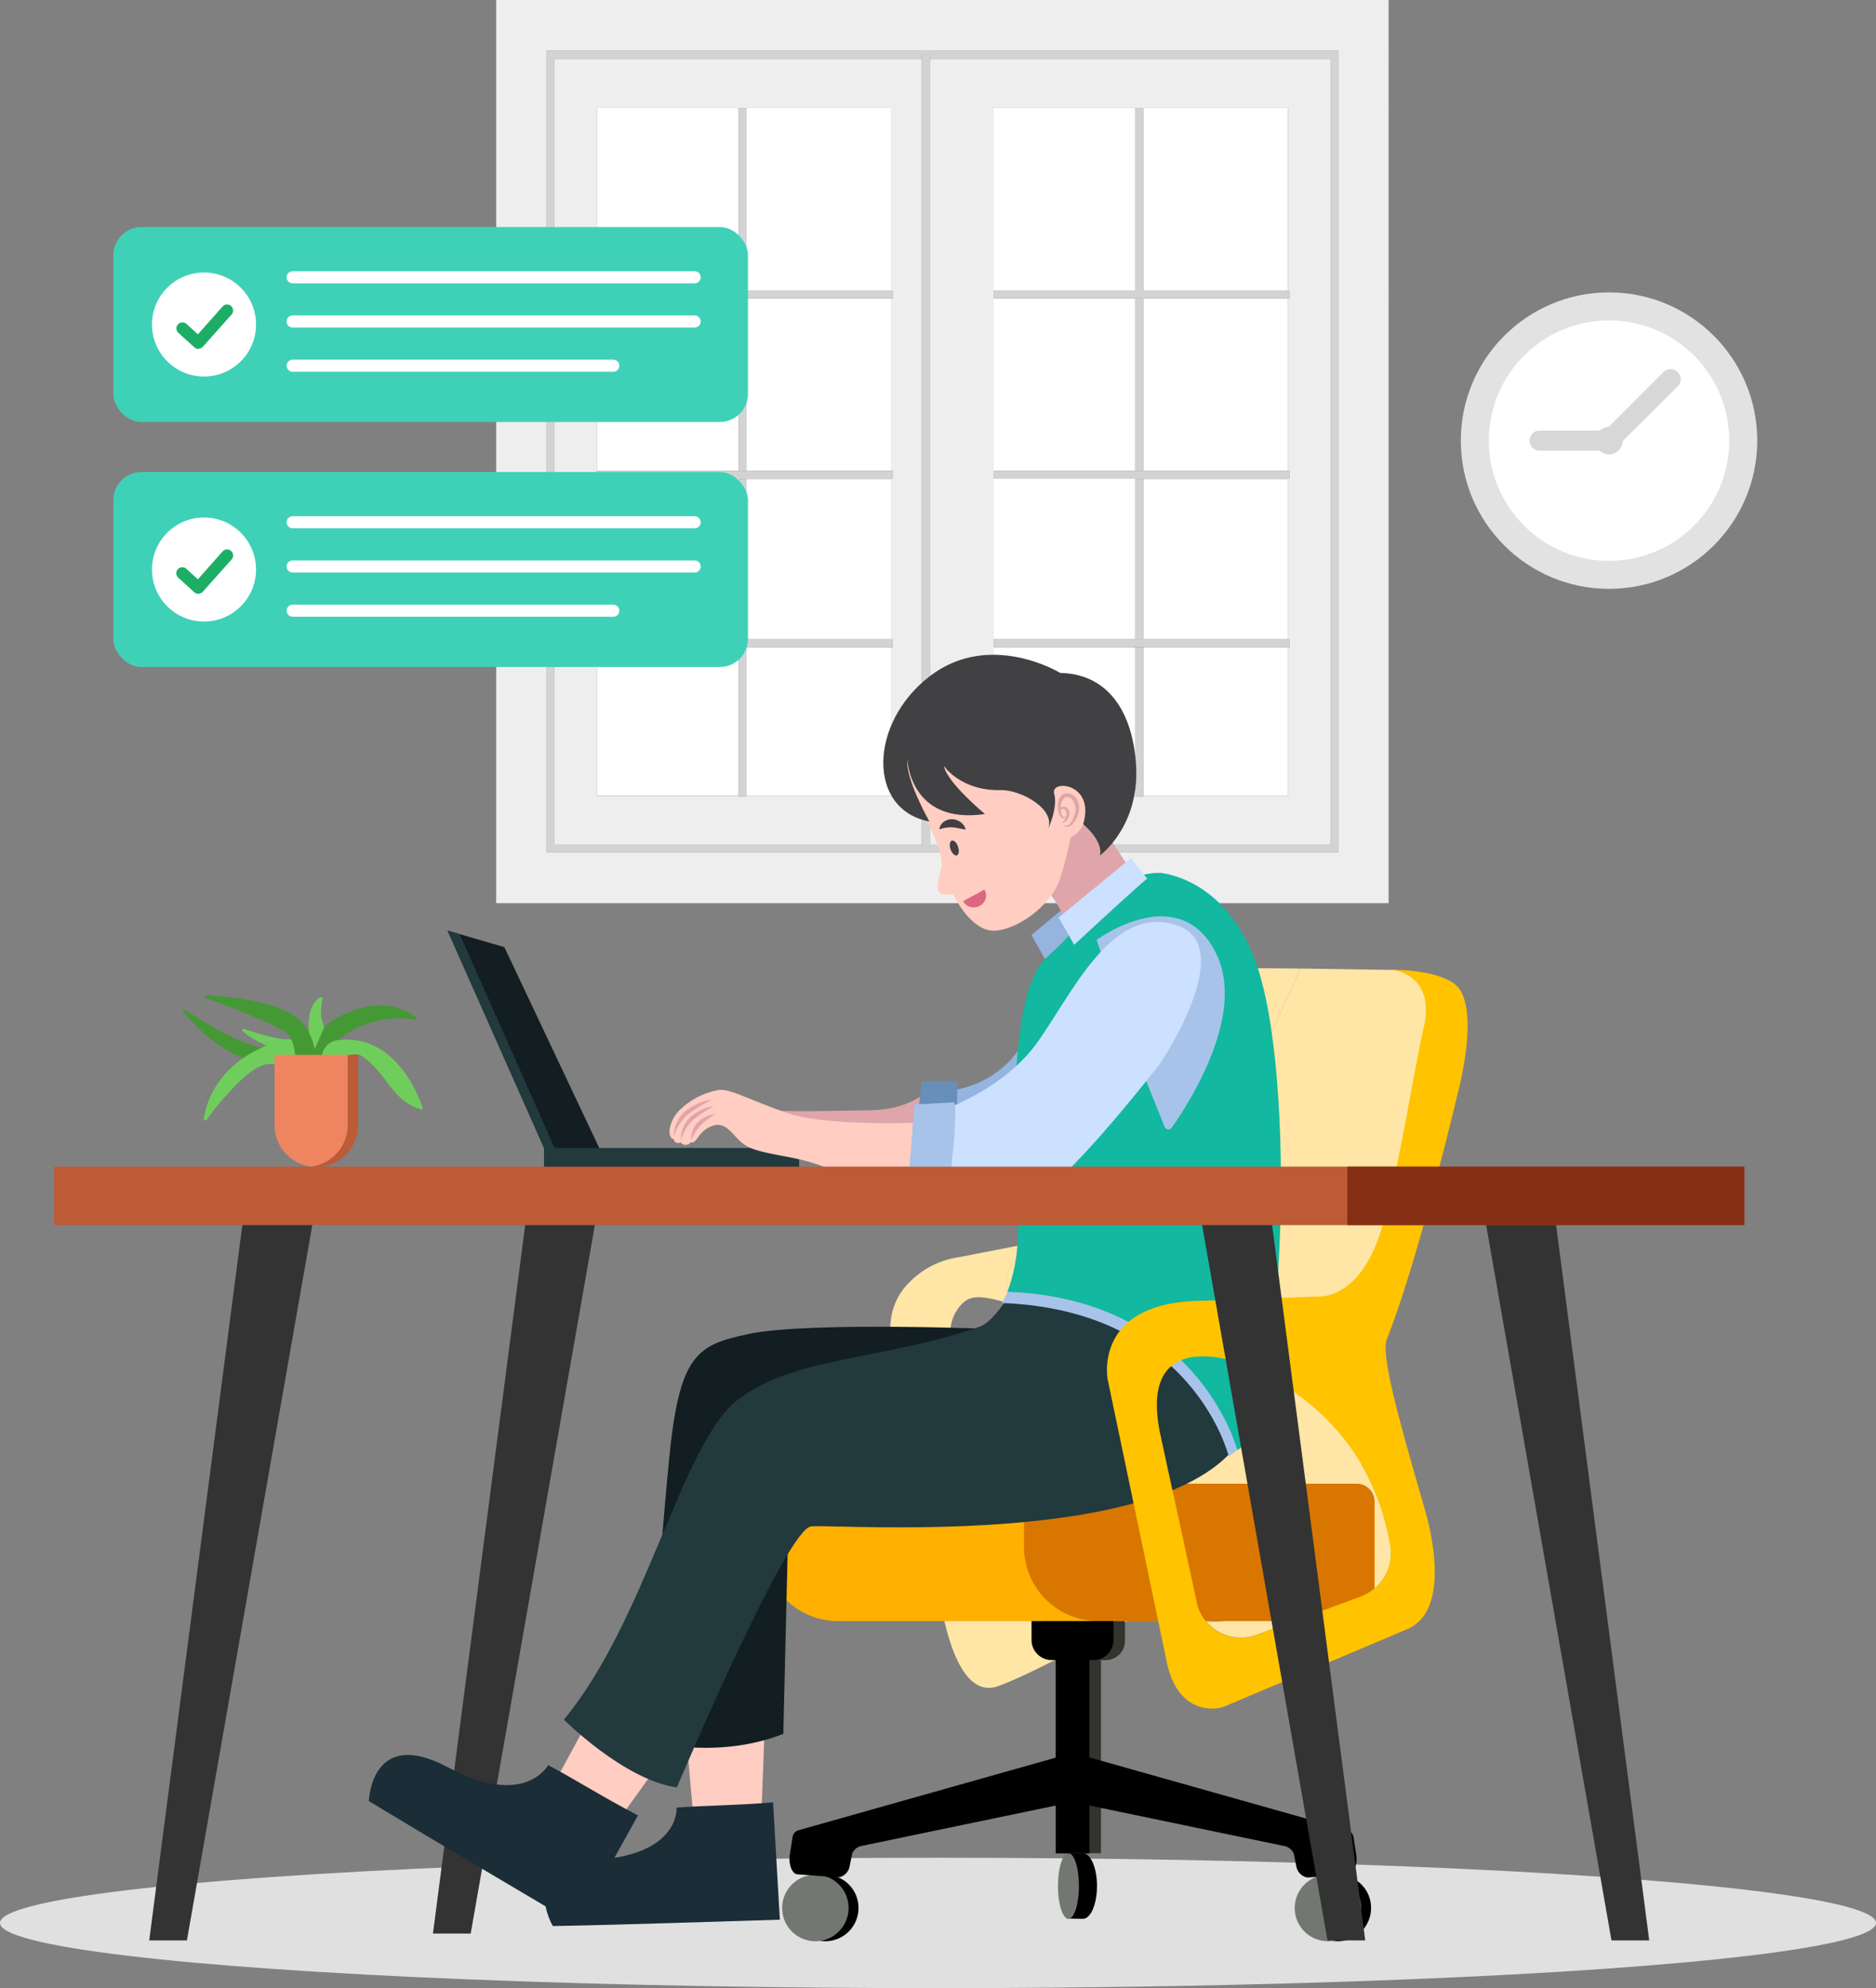 <svg xmlns="http://www.w3.org/2000/svg" viewBox="0 0 466.68 494.53"><rect x="0" y="0" width="466.68" height="494.53" fill="#808080" stroke="none"/><defs><style>.cls-1{fill:#e0e0e0;}.cls-2{fill:#eee;}.cls-3{fill:#d3d3d3;}.cls-4{fill:#fff;}.cls-5{fill:#ffe6a6;}.cls-6{fill:#333;}.cls-7{fill:#efb000;}.cls-8{fill:#ffb000;}.cls-9{fill:#d87600;}.cls-10{fill:#35332e;}.cls-11{fill:#737771;}.cls-12{fill:#ead19b;}.cls-13{fill:#ffcdc2;}.cls-14{fill:#1b2d37;}.cls-15{fill:#121e21;}.cls-16{fill:#22393d;}.cls-17{fill:#e0a4ab;}.cls-18{fill:#a7c3ea;}.cls-19{fill:#96b4e0;}.cls-20{fill:#688eba;}.cls-21{fill:#12b89f;}.cls-22{fill:#414042;}.cls-23{fill:#cce0ff;}.cls-24{fill:#dd6680;}.cls-25{fill:#ffc300;}.cls-26{fill:#bc5b35;}.cls-27{fill:#842f14;}.cls-28{fill:#e2e2e2;}.cls-29{fill:#d7d7d7;}.cls-30{fill:#3fd1b8;}.cls-31{fill:#1dae66;}.cls-32{fill:#6fce5b;}.cls-33{fill:#449935;}.cls-34{fill:#ef8560;}</style></defs><g id="Layer_2" data-name="Layer 2"><g id="Layer_1-2" data-name="Layer 1"><ellipse class="cls-1" cx="233.34" cy="478.31" rx="233.34" ry="16.22"/><path class="cls-2" d="M148.49,197.91V26.74h73.25V72.25h.37v2h-.37V117.1h.37v2h-.37V159h.37v2h-.37v36.95h-36v.17h-2v-.17H148.49M229.33,14.62H137.91V210h91.42V14.62m17.83,183.29V26.74h73.25V72.25h.36v2h-.36V117.1h.36v2h-.36V159h.36v2h-.36v36.95h-36v.17h-2v-.17H247.16M331,14.62H231.33V210H331V14.62M135.91,212V12.62H333V212H135.91M345.44,0h-222V224.65h222V0"/><path class="cls-3" d="M229.33,14.62V13.46h2v1.16H331V210H231.33v.76h-2V210H137.91V14.62h91.42m103.66-2H135.91V212H333V12.62"/><path class="cls-4" d="M221.74,161h-36v36.95h36V161m0-41.86h-36V159h36V119.1m0-44.85h-36V117.1h36V74.25m0-47.51H148.49V197.91h35.25V161H148.52v-2h35.22V119.1H148.52v-2h35.22V74.25H148.52v-2h35.22V26.91h2V72.25h36V26.74"/><path class="cls-3" d="M185.74,161h-2v37.12h2V161m0-41.86h-2V159h2V119.1m0-44.85h-2V117.1h2V74.25m0-47.34h-2V72.25h2V26.91"/><polyline class="cls-3" points="222.11 72.25 221.74 72.25 185.74 72.25 183.74 72.25 148.52 72.25 148.52 74.25 183.74 74.25 185.74 74.25 221.74 74.25 222.11 74.25 222.11 72.25"/><polyline class="cls-3" points="222.11 117.1 221.74 117.1 185.74 117.1 183.74 117.1 148.52 117.1 148.52 119.1 183.74 119.1 185.74 119.1 221.74 119.1 222.11 119.1 222.11 117.1"/><polyline class="cls-3" points="222.11 158.96 221.74 158.96 185.74 158.96 183.74 158.96 148.52 158.96 148.52 160.96 183.74 160.96 185.74 160.96 221.74 160.96 222.11 160.96 222.11 158.96"/><path class="cls-4" d="M320.41,161h-36v36.95h36V161m0-41.86h-36V159h36V119.1m0-44.85h-36V117.1h36V74.25m0-47.51H247.16V197.91H282.4V161H247.19v-2H282.4V119.1H247.19v-2H282.4V74.25H247.19v-2H282.4V26.91h2V72.25h36V26.74"/><path class="cls-3" d="M284.4,161h-2v37.12h2V161m0-41.86h-2V159h2V119.1m0-44.85h-2V117.1h2V74.25m0-47.34h-2V72.25h2V26.91"/><polyline class="cls-3" points="320.77 72.25 320.41 72.25 284.4 72.25 282.4 72.25 247.19 72.25 247.19 74.25 282.4 74.25 284.4 74.25 320.41 74.25 320.77 74.25 320.77 72.25"/><polyline class="cls-3" points="320.77 117.1 320.41 117.1 284.4 117.1 282.4 117.1 247.19 117.1 247.19 119.1 282.4 119.1 284.4 119.1 320.41 119.1 320.77 119.1 320.77 117.1"/><polyline class="cls-3" points="320.77 158.96 320.41 158.96 284.4 158.96 282.4 158.96 247.19 158.96 247.19 160.96 282.4 160.96 284.4 160.96 320.41 160.96 320.77 160.96 320.77 158.96"/><polyline class="cls-3" points="231.33 13.46 229.33 13.46 229.33 14.62 229.33 210.03 229.33 210.78 231.33 210.78 231.33 210.03 231.33 14.62 231.33 13.46"/><path class="cls-5" d="M233.34,393.9s2.93,29.8,14.92,25.52,41.83-21.77,41.83-21.77l-6.75-11.76s-31.07,27-36.41,12.26S233.34,393.9,233.34,393.9Z"/><polygon class="cls-6" points="150.19 292.11 132.29 292.11 107.7 480.96 117.09 480.96 150.19 292.11"/><path class="cls-5" d="M258.39,308.85h0l-19.64,3.83a21.65,21.65,0,0,0-12.75,6.5,15.82,15.82,0,0,0-2.95,17.92l16.23,34h10.33L237,334.88a10.16,10.16,0,0,1,2.22-10.46c2.28-2.32,4.74-2.56,14.55.67a13.16,13.16,0,0,1,1.37.56h0C242.72,317.06,258.39,308.85,258.39,308.85Z"/><path class="cls-5" d="M358.43,252.09l-4.16-6.38a9.87,9.87,0,0,0-8.1-4.45l-22.69-.34s-48.77,108.5-48.41,112.84a85.38,85.38,0,0,0-5-10.24A176.29,176.29,0,0,1,281,369.05h58.48L332.93,331l11.43-14.34Z"/><path class="cls-5" d="M323.48,240.92h0l-17.6-.16c-3.56.4-7.49,1.84-9,5.13-9.08,20.29-13.72,38.41-19.82,51.49-2.16,4.64-5.16,8.83-10.24,9.82l-8.47,1.65s-15.67,8.21-3.23,16.8h0c5.5,2.63,10.69,10,15,17.87a85.38,85.38,0,0,1,5,10.24C274.71,349.42,323.48,240.92,323.48,240.92Z"/><path class="cls-7" d="M352.57,402.87,349,405Z"/><path class="cls-7" d="M353,402.63l-.12.07Z"/><path class="cls-7" d="M353,402.58l-.09.05Z"/><path class="cls-7" d="M352.83,402.7l-.26.17Z"/><path class="cls-7" d="M349,405l-.61.38Z"/><path class="cls-7" d="M348.43,405.41l-.19.12Z"/><path class="cls-8" d="M339.46,403.24H208.52A18.48,18.48,0,0,1,190,384.75V373.84a4.79,4.79,0,0,1,4.78-4.79H339.46Z"/><path class="cls-9" d="M339.46,403.24H273.23a18.49,18.49,0,0,1-18.49-18.49v-8.6a7.1,7.1,0,0,1,7.1-7.1h77.62Z"/><path class="cls-10" d="M275,412.94H264.31a4.82,4.82,0,0,1-4.82-4.82v-4.88h20.37v4.88A4.82,4.82,0,0,1,275,412.94Z"/><path d="M213.56,474.5a8.26,8.26,0,1,1-8.25-8.16A8.21,8.21,0,0,1,213.56,474.5Z"/><path class="cls-11" d="M211.09,474.5a8.26,8.26,0,1,1-8.26-8.16A8.21,8.21,0,0,1,211.09,474.5Z"/><path d="M272.89,469.13c0,4.5-1.56,8.16-3.49,8.16-.95,0-3.94-.08-3.94-.08-.68-3.56.33-13.95.33-16.24h3.61C271.33,461,272.89,464.62,272.89,469.13Z"/><path class="cls-11" d="M268.4,469.13c0,4.5-1.17,8.16-2.61,8.16s-2.61-3.66-2.61-8.16,1.17-8.16,2.61-8.16S268.4,464.62,268.4,469.13Z"/><rect class="cls-10" x="265.46" y="412.94" width="8.43" height="48.03"/><path d="M337.37,461.27l-.65-4.19a2.17,2.17,0,0,0-1.48-1.82L271,437.14v-24.2h1a5,5,0,0,0,5-4.92v-4.78H256.61V408a5,5,0,0,0,5,4.92h1V437.2l-64,18.06a2.16,2.16,0,0,0-1.47,1.82l-.65,4.19c-.42,2.57.63,4.86,1.81,4.94l9.93.75a2.68,2.68,0,0,0,.8-.07,3.47,3.47,0,0,0,2.36-2.84l.6-3a3.24,3.24,0,0,1,2.22-1.87l48.41-10.07V461H271V449.1l48.63,10.11a3.24,3.24,0,0,1,2.22,1.87l.6,3a3.48,3.48,0,0,0,2.37,2.84,2.65,2.65,0,0,0,.8.07l9.93-.75C336.73,466.13,337.79,463.84,337.37,461.27Z"/><path d="M341.07,474.5a8.26,8.26,0,1,1-8.26-8.16A8.21,8.21,0,0,1,341.07,474.5Z"/><path class="cls-11" d="M338.6,474.5a8.26,8.26,0,1,1-8.26-8.16A8.22,8.22,0,0,1,338.6,474.5Z"/><path class="cls-5" d="M308.31,339s-25.53-9.68-19.57,18l9,41.57a11.21,11.21,0,0,0,14.85,8.07l25.85-9.49a11.56,11.56,0,0,0,7.45-12.72C343.78,371.84,336.12,350.14,308.31,339Z"/><path class="cls-9" d="M304.51,403.24H321.9s17.84-5.6,20.05-8.13V373.47a4.45,4.45,0,0,0-4.47-4.42H291.33l6.53,30.21s1.09,3.69,2.07,4A23.55,23.55,0,0,0,304.51,403.24Z"/><path class="cls-12" d="M255.16,325.65c6.42,4.44,11.52,11.8,15,17.87C265.85,335.61,260.66,328.28,255.16,325.65Z"/><path class="cls-13" d="M170.23,426.4,172.67,454l16.63-.42s1.42-32.87,1-33.49S170.23,426.4,170.23,426.4Z"/><path class="cls-14" d="M194,477.5c-16.19.47-36.11,1.2-56.47,1.59,0,0-9-15,11.35-16.51s19.43-12.95,19.43-12.95c6.29-.53,14.25-.5,24-1.31Z"/><path class="cls-13" d="M149.71,421.74l-14.11,26,15.05,9.43s20.64-28.42,20.64-29.21S149.71,421.74,149.71,421.74Z"/><path class="cls-14" d="M143.57,478.83C128.71,470,110.34,459.26,91.76,448c0,0,.52-18.66,19.68-8.39s24.92-.55,24.92-.55c6,3.12,13.13,7.69,22.34,12.51Z"/><polygon class="cls-15" points="147.43 287.65 150.3 288.15 125.47 235.6 111.33 231.47 111.72 232.35 135.34 285.55 147.43 287.65"/><rect class="cls-16" x="135.33" y="285.55" width="63.47" height="5.21"/><path class="cls-17" d="M230.22,271.67s-4.06,4.39-13.93,4.5-28.06.76-32.45-.88,14.48,8.55,25.66,9.21,23.24,2.8,21.7-3.55S230.22,271.67,230.22,271.67Z"/><path class="cls-13" d="M228.79,279.23s-23.07,1-32.86-2.35-14.65-6.38-17.51-5.68a18.43,18.43,0,0,0-9.69,5.27c-2.13,2.32-3.09,6.36-1.07,6.95,0,.86,1.07,1.09,1.73.69.28.91,1.94.89,2.43,0,1.26.53,1.82-2,3.79-3.24,5-3.25,6.34,1.8,9.8,4s11.1,2.54,16.93,4.44,20,7.64,24.75,7.4Z"/><path class="cls-15" d="M249.28,330.65s-48-2-62.89,1.13c-13.11,2.75-17.44,5-20,31.81-2.37,24.81-4.57,52.79-2.78,69.89,0,0,15.46,4,31.25-2.2l1.51-63.47Z"/><path class="cls-16" d="M255.81,313.91S248.86,328.2,243.68,330c-23.37,8.27-46.79,7.39-60.51,18.47s-22.48,54.61-42.89,79.27c0,0,14.93,15,28.1,16.86,0,0,27.12-64.19,33.37-64.92s96.86,6.58,109-25.66C320.54,328.15,255.81,313.91,255.81,313.91Z"/><path class="cls-18" d="M284.35,219.48s16.51,7,18.55,8.72c3.18,2.63,13,67.29,12,85.38s1.93,42.38-9.25,48.63c0,0-8.84-36.29-56.36-38.1,0,0,6.59-11,3.14-27.58s24.3-45.69,23.57-53.64S284.35,219.48,284.35,219.48Z"/><path class="cls-19" d="M253.9,260.27s-4.28,8.44-16.28,10.85L237.5,281s20.87-9.14,19.69-14.1S253.9,260.27,253.9,260.27Z"/><polygon class="cls-20" points="228.57 275.62 229.23 268.93 238.11 268.93 238.11 280 228.57 280 228.57 275.62"/><path class="cls-19" d="M266.44,224.4l-9.86,8.16,3.4,6s8.84-6.83,10-6.58Z"/><path class="cls-17" d="M260,220.8s6.75,7.44,6.42,15.17c0,0,14.87-7,16.28-17.34L265.9,192.85S244,198,249.79,209,260,220.8,260,220.8Z"/><path class="cls-13" d="M224.08,193.07s11.74,17.39,10,23.31-.87,6.51,3,6c0,0,4.5,9.75,10.75,9.1s14-6.91,15.89-12.94a96.28,96.28,0,0,0,2.64-10.3s5.2-2,3.23-9.15-9.37-23.85-22.64-21-22.58,1.31-23.79,6.8S224.08,193.07,224.08,193.07Z"/><path class="cls-21" d="M288.37,217.13s15.78.68,23.73,21.41c11,28.66,7.17,115.87-4.3,122.18,0,0-9.68-37.6-57.2-39.41,0,0,4.94-11.22,1.49-27.82s26-46.1,25.21-54.05S288.37,217.13,288.37,217.13Z"/><path class="cls-21" d="M257.23,309.76l-4-8.07s-4.37-53.38,7.17-63.58,15.12-19.86,26.54-20.93c11.64-1.1,20.19,18.37,20.19,18.37Z"/><path class="cls-22" d="M269.46,205s5.05,4.16,4.17,7.78c0,0,10.34-7.45,8.91-23.5-1.18-13.43-7.7-21.67-18.78-21.89,0,0-17.54-10.74-32.56.88s-15.56,33.11,0,36.07c0,0-6-10.52-5.48-15.46,0,0,.55,16.34,19.3,13.6,0,0-9.54-7.9-10.2-11.95,0,0,4.14,6.24,14.14,6,4.94-.11,13.82,4.71,11.73,9.75,0,0,2.53-5.26,1.54-8.88S272.53,194.71,269.46,205Z"/><path class="cls-18" d="M272.81,233.79s20.61-15.24,29.76,3.46c7.47,15.27-7,37.48-11.12,43.29a1,1,0,0,1-1.71-.2l-7.56-18.75Z"/><path class="cls-23" d="M233.34,276.55s15.62-4.93,24.34-16.77,18.42-34.7,34.7-29.77-3.79,34.54-3.79,34.54S266.72,292.83,258,297.43s-26.81,1.32-26.81,1.32Z"/><path class="cls-18" d="M227.37,274.74s-1.21,23.22-2.85,25.15c0,0,8,1.82,10.85.5,0,0,3.18-21.92,2-26.2Z"/><polygon class="cls-16" points="137.97 285.55 114.35 232.35 111.33 231.47 135.34 285.55 150.3 288.15 150.06 287.65 137.97 285.55"/><path class="cls-22" d="M233.67,206.29a2.66,2.66,0,0,1,1.1-1.86,3.4,3.4,0,0,1,2.2-.66,3.81,3.81,0,0,1,2.08.79,5.23,5.23,0,0,1,.73.76,4.58,4.58,0,0,1,.47,1,5.79,5.79,0,0,1-1-.15l-.88-.17c-.55-.1-1-.17-1.49-.21A8.61,8.61,0,0,0,233.67,206.29Z"/><path class="cls-22" d="M238.34,210.63c.33,1,.19,2-.33,2.14s-1.21-.51-1.55-1.52-.19-2,.33-2.15S238,209.61,238.34,210.63Z"/><path class="cls-24" d="M239.6,224.23a14.1,14.1,0,0,1,1.68-1l1-.54c.25-.14.52-.24.93-.47s.9-.56,1.66-.94a2.72,2.72,0,0,1,.33,2.21,3,3,0,0,1-1.54,1.86,3.13,3.13,0,0,1-2.32.23A3,3,0,0,1,239.6,224.23Z"/><path class="cls-23" d="M281.35,213.45l-18,14.76,3.86,6.8s17-15.75,18.17-16.45Z"/><path class="cls-17" d="M167.57,282.89a8.42,8.42,0,0,1,.74-3.58,7.76,7.76,0,0,1,2.28-3,15.2,15.2,0,0,1,3.16-1.85,13.14,13.14,0,0,1,3.48-1,41.17,41.17,0,0,0-6,3.66A11.71,11.71,0,0,0,167.57,282.89Z"/><path class="cls-17" d="M169.39,283.57a7.44,7.44,0,0,1,.57-3.14,7.19,7.19,0,0,1,1.9-2.68,12.93,12.93,0,0,1,2.72-1.71,9.54,9.54,0,0,1,3-.91c-.93.51-1.8,1-2.66,1.59a27.09,27.09,0,0,0-2.45,1.79,8.68,8.68,0,0,0-1.85,2.26A16.59,16.59,0,0,0,169.39,283.57Z"/><path class="cls-17" d="M172,283.64a5.24,5.24,0,0,1,.3-2.38,5.6,5.6,0,0,1,1.28-2.09,7.46,7.46,0,0,1,2-1.37,4.6,4.6,0,0,1,2.32-.58,11.39,11.39,0,0,0-1.91,1.24,18.55,18.55,0,0,0-1.69,1.41A11.71,11.71,0,0,0,172,283.64Z"/><path class="cls-17" d="M264.27,205.15a1.53,1.53,0,0,0,1.12.23,1.71,1.71,0,0,0,.9-.62,7.21,7.21,0,0,0,1-2.09,3.63,3.63,0,0,0-.79-4,1.42,1.42,0,0,0-1.68-.24,2.77,2.77,0,0,0-.89,1.82,4.64,4.64,0,0,0,.15,2.25c.11.35.31.72.61.78s.63-.35.83-.69c-.13.36-.27.87-.83,1a1.34,1.34,0,0,1-1.06-.83,4.82,4.82,0,0,1-.48-2.56,4.94,4.94,0,0,1,.27-1.3,2.43,2.43,0,0,1,.86-1.2,2.08,2.08,0,0,1,1.5-.36,2.82,2.82,0,0,1,1.35.6,3.73,3.73,0,0,1,1.29,2.43,5.34,5.34,0,0,1-.39,2.61,6.45,6.45,0,0,1-1.39,2.16,2.06,2.06,0,0,1-1.21.54A1.48,1.48,0,0,1,264.27,205.15Z"/><path class="cls-17" d="M263.63,202.25a1.91,1.91,0,0,1,0-.89.9.9,0,0,1,.75-.7,1.48,1.48,0,0,1,1.61,1.15,2.43,2.43,0,0,1-.35,1.86,1.86,1.86,0,0,1-1.45,1,2.56,2.56,0,0,0,.91-1.28,2.65,2.65,0,0,0,.17-1.42,1,1,0,0,0-.83-.78C264,201.12,263.75,201.7,263.63,202.25Z"/><polygon class="cls-6" points="79.6 293.8 61.71 293.8 37.12 482.66 46.5 482.66 79.6 293.8"/><polygon class="cls-6" points="367.79 293.8 385.68 293.8 410.27 482.66 400.88 482.66 367.79 293.8"/><path class="cls-25" d="M362.59,272.14s5.29-19.26.46-26.13c-3.33-4.75-16.07-4.84-16.85-4.75,0,0,11.12.78,7.94,14.5-2.5,10.77-6.23,35.67-10.43,49.78-5.5,18.47-16.27,16.95-16.27,16.95l-29.24,1.08c-26.38.66-22.65,19.56-22.65,19.56l14.66,70.09c2.54,12.8,11.62,12.64,15,11l.5-.21,44.26-18.73c10.16-4.24,6.81-21.57,4.58-29.46C349,356.47,343.34,337.4,345,333.13,353,312.89,362.59,272.14,362.59,272.14ZM345.85,384.46a11.56,11.56,0,0,1-7.45,12.72l-25.85,9.49a11.21,11.21,0,0,1-14.85-8.07l-9-41.57c-6-27.71,19.57-18,19.57-18C336.12,350.14,343.78,371.84,345.85,384.46Z"/><polygon class="cls-6" points="297.13 293.8 315.03 293.8 339.62 482.66 330.23 482.66 297.13 293.8"/><rect class="cls-26" x="13.46" y="290.19" width="420.46" height="14.55"/><rect class="cls-27" x="335.16" y="290.19" width="98.77" height="14.55"/><circle class="cls-28" cx="400.27" cy="109.6" r="36.87"/><circle class="cls-4" cx="400.27" cy="109.6" r="29.9"/><circle class="cls-29" cx="400.27" cy="109.6" r="3.42"/><path class="cls-29" d="M400.27,112.1H383a2.5,2.5,0,0,1,0-5h16.28l14.54-14.55a2.5,2.5,0,0,1,3.54,3.54L402,111.37A2.55,2.55,0,0,1,400.27,112.1Z"/><rect class="cls-30" x="28.19" y="56.47" width="157.88" height="48.5" rx="7"/><path class="cls-4" d="M172.8,70.47h-100a1.5,1.5,0,0,1,0-3h100a1.5,1.5,0,0,1,0,3Z"/><path class="cls-4" d="M172.8,81.47h-100a1.5,1.5,0,0,1,0-3h100a1.5,1.5,0,0,1,0,3Z"/><path class="cls-4" d="M152.56,92.47H72.81a1.5,1.5,0,0,1,0-3h79.75a1.5,1.5,0,0,1,0,3Z"/><circle class="cls-4" cx="50.75" cy="80.72" r="12.94"/><path class="cls-31" d="M49.35,86.78a1.49,1.49,0,0,1-1-.38l-3.9-3.54a1.5,1.5,0,1,1,2-2.23l2.78,2.53,6.14-6.92a1.5,1.5,0,0,1,2.24,2l-7.14,8a1.5,1.5,0,0,1-1,.5Z"/><rect class="cls-30" x="28.19" y="117.41" width="157.88" height="48.5" rx="7"/><path class="cls-4" d="M172.8,131.41h-100a1.5,1.5,0,0,1,0-3h100a1.5,1.5,0,0,1,0,3Z"/><path class="cls-4" d="M172.8,142.41h-100a1.5,1.5,0,0,1,0-3h100a1.5,1.5,0,0,1,0,3Z"/><path class="cls-4" d="M152.56,153.41H72.81a1.5,1.5,0,0,1,0-3h79.75a1.5,1.5,0,0,1,0,3Z"/><circle class="cls-4" cx="50.75" cy="141.66" r="12.94"/><path class="cls-31" d="M49.35,147.72a1.5,1.5,0,0,1-1-.39l-3.9-3.54a1.5,1.5,0,1,1,2-2.22l2.78,2.52,6.14-6.92a1.5,1.5,0,0,1,2.24,2l-7.14,8a1.55,1.55,0,0,1-1,.51Z"/><path class="cls-32" d="M73.36,258.3l.8,2.84-.27,1.55S63.7,260,60.34,256.39a.3.3,0,0,1,.32-.48C63.33,256.84,70.93,259.33,73.36,258.3Z"/><path class="cls-33" d="M45.94,251.09c4,2.68,15.26,9.83,20.7,9.49l-4.83,2.93s-8.51-2-16.27-12A.3.3,0,0,1,45.94,251.09Z"/><path class="cls-32" d="M68.45,264.89l5.71-.06v-3.29c-2.61-3.43-8.35-1.26-8.35-1.26-12.12,5.24-14.59,14.4-15.1,18a.39.39,0,0,0,.7.28,64.31,64.31,0,0,1,7.94-9.29S64.94,263.3,68.45,264.89Z"/><path class="cls-33" d="M103.29,253.65l.11,0a.25.25,0,0,0,.21-.44c-2.09-1.79-9.26-6.44-21.13.79a5.68,5.68,0,0,0-2.25,2.55l-2.7,6.12,2.08.82.68-.88A24,24,0,0,1,103.29,253.65Z"/><path class="cls-32" d="M76.82,256c-.09-1.39-.19-6.14,2.83-7.92a.4.4,0,0,1,.59.42c-.28,1.38-.74,4.28.06,5.8a2.38,2.38,0,0,1,0,2.05l-3.53,8,.06-7.33A8.86,8.86,0,0,0,76.82,256Z"/><path class="cls-33" d="M51.07,248.17a.29.29,0,0,1,.11-.57c5.59.21,22.59,1.48,25.61,9.21,0,0,2.21,3.74,1.29,6.44H73.43a11.17,11.17,0,0,0-1.58-5.8C70.48,255.51,56,250,51.07,248.17Z"/><path class="cls-32" d="M80.32,265l3-1.23a12.36,12.36,0,0,1,5.39-1.53c2.47.09,7,6.18,7,6.18s2.77,4.05,5.29,5.73a13,13,0,0,0,3.79,1.81.29.29,0,0,0,.36-.37c-1-3-6.92-18.75-21.27-16.82a4.49,4.49,0,0,0-3.55,6.12Z"/><path class="cls-26" d="M86.48,262.39v17.49a10.39,10.39,0,0,1-9.09,10.3,11.2,11.2,0,0,0,1.3.08,10.38,10.38,0,0,0,10.38-10.38V262.39Z"/><path class="cls-34" d="M86.48,279.88V262.39H68.31v17.49a10.38,10.38,0,0,0,9.08,10.3A10.39,10.39,0,0,0,86.48,279.88Z"/></g></g></svg>